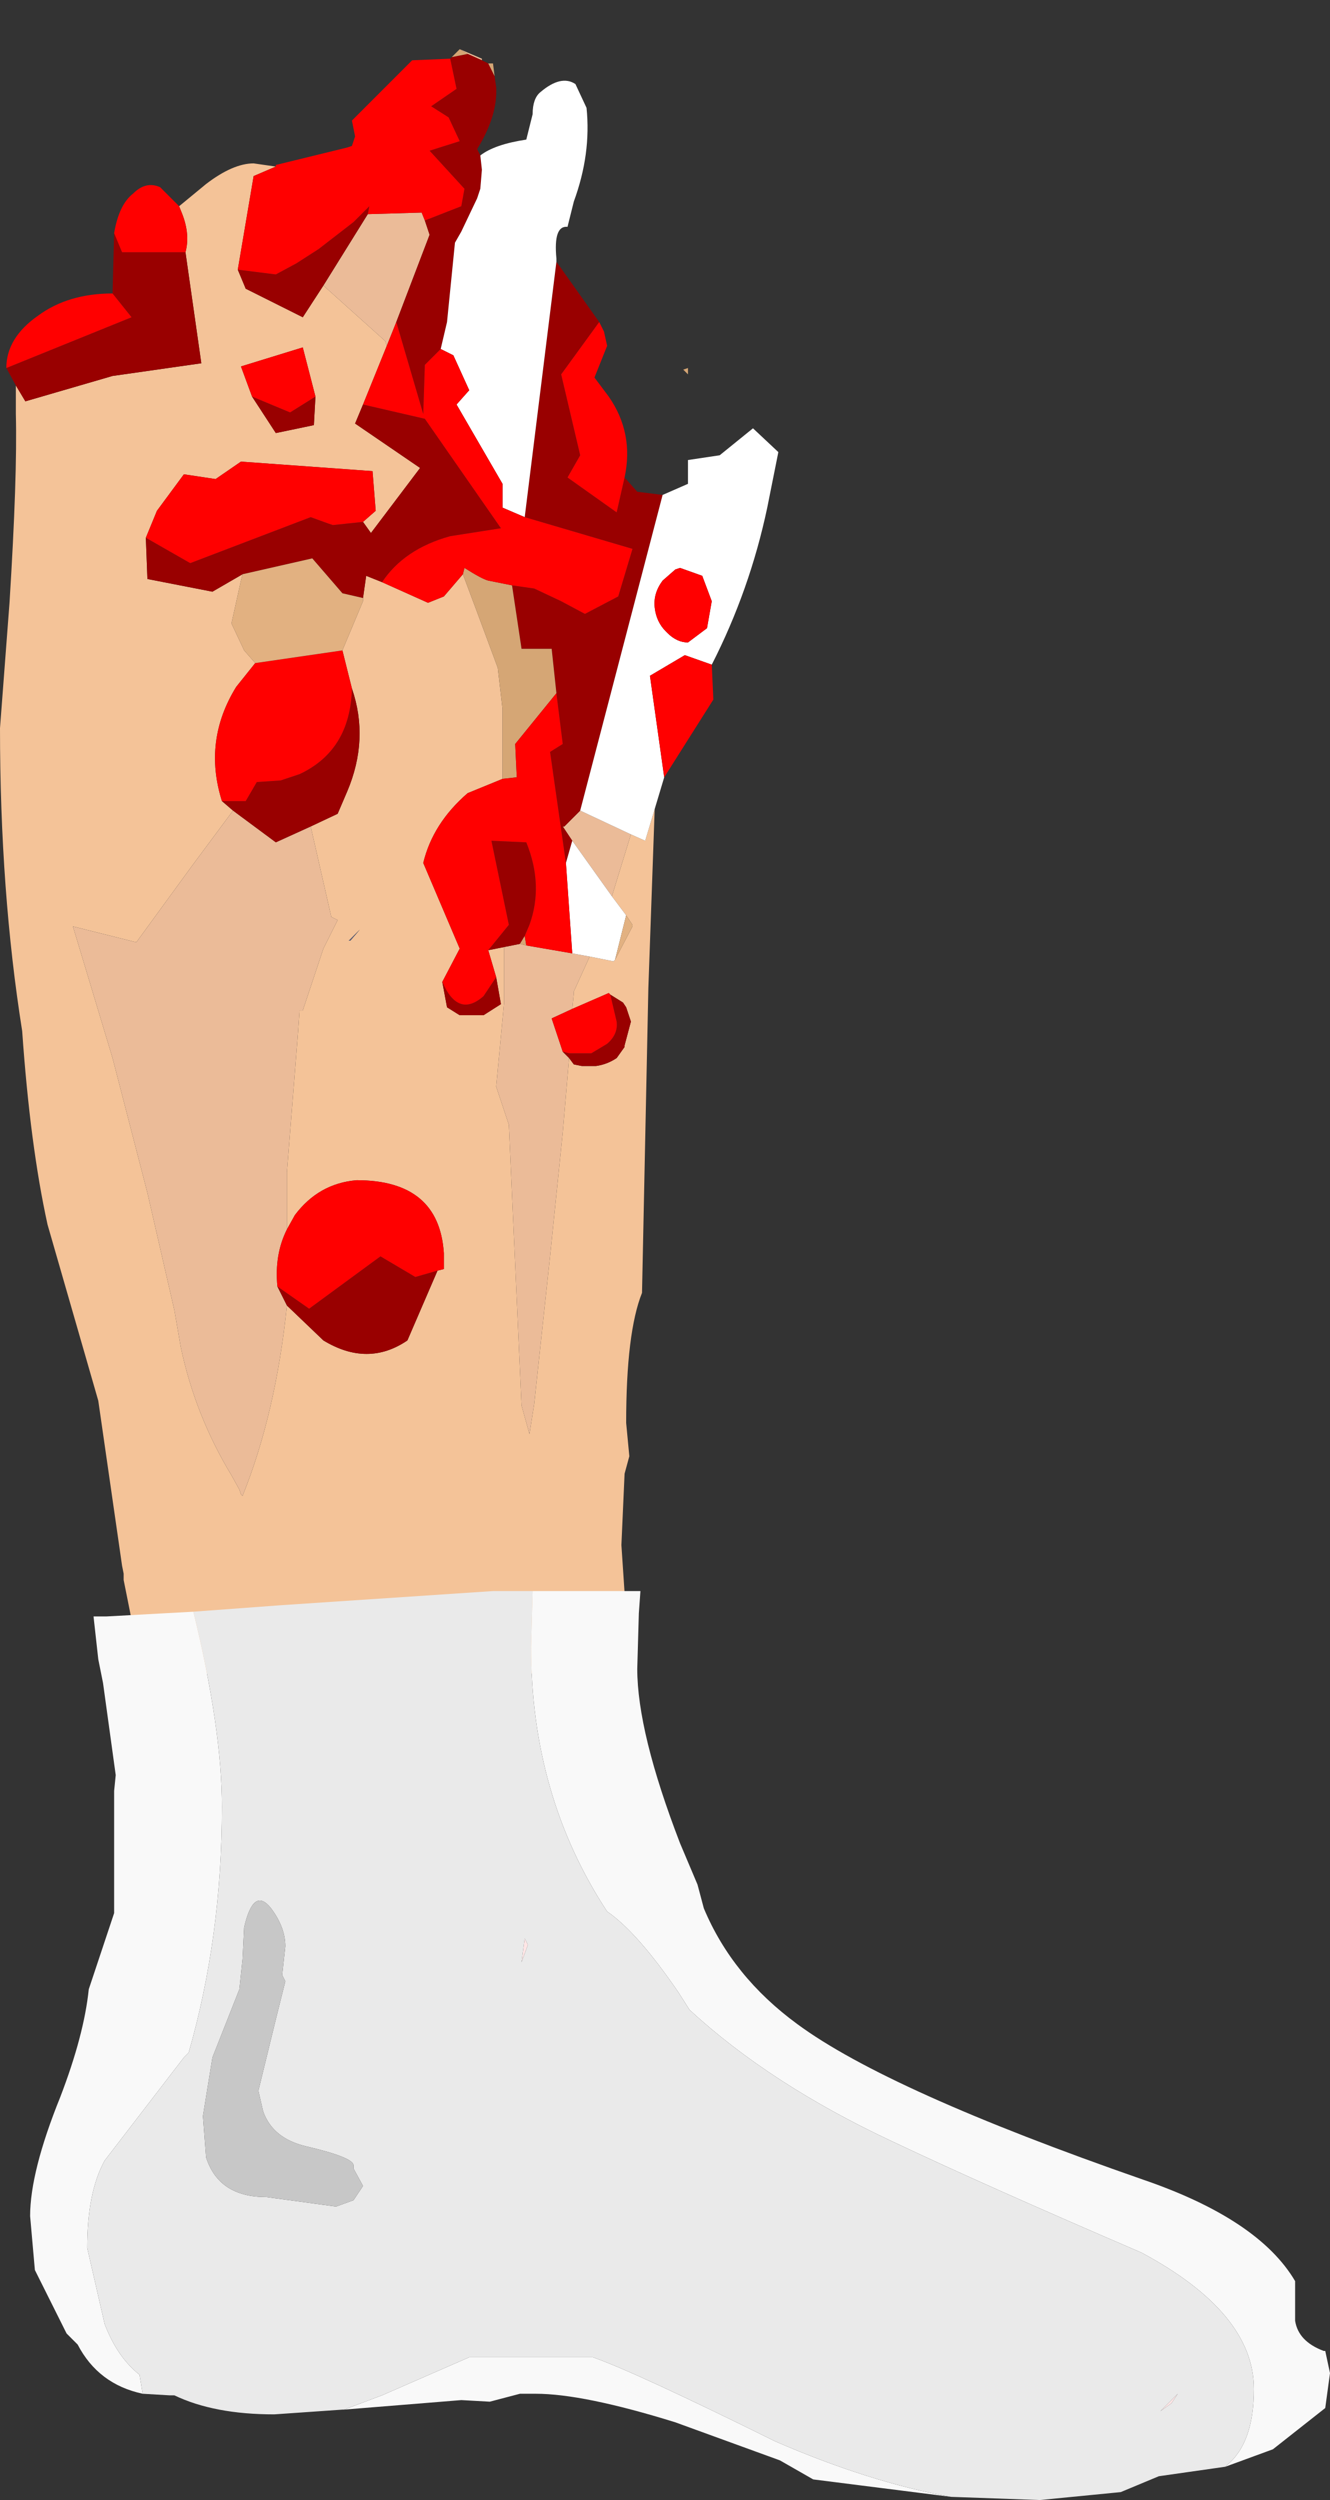 <?xml version="1.0" encoding="UTF-8" standalone="no"?>
<svg xmlns:ffdec="https://www.free-decompiler.com/flash" xmlns:xlink="http://www.w3.org/1999/xlink" ffdec:objectType="frame" height="78.8px" width="41.95px" xmlns="http://www.w3.org/2000/svg">
  <rect width="100%" height="100%" fill="#333333" stroke="none"/>
  <g transform="matrix(1.0, 0.0, 0.0, 1.0, 12.25, 38.15)">
    <use ffdec:characterId="1756" height="51.2" transform="matrix(1.0, 0.0, 0.0, 1.0, -12.25, -36.6)" width="24.55" xlink:href="#shape0"/>
    <use ffdec:characterId="1755" height="28.65" transform="matrix(1.0, 0.0, 0.0, 1.0, -11.3, 12.0)" width="41.0" xlink:href="#shape1"/>
  </g>
  <defs>
    <g id="shape0" transform="matrix(1.0, 0.0, 0.0, 1.0, 12.25, 36.6)">
      <path d="M8.4 -12.65 L8.2 -7.0 8.0 2.6 Q7.5 3.85 7.5 6.7 L7.6 7.75 7.45 8.3 7.35 10.55 7.45 12.05 7.25 13.5 7.2 14.55 7.2 14.6 -7.85 14.6 -8.0 13.5 -8.0 13.4 -8.35 11.65 -8.35 11.45 -8.4 11.2 -9.15 6.0 -10.75 0.45 Q-11.3 -2.05 -11.55 -5.65 -12.25 -10.05 -12.25 -15.2 L-11.95 -19.15 Q-11.7 -23.15 -11.75 -25.1 L-11.75 -26.0 -11.45 -25.5 -8.7 -26.3 -5.9 -26.7 -6.4 -30.2 Q-6.25 -30.75 -6.5 -31.4 L-6.6 -31.65 -5.75 -32.35 Q-4.9 -33.0 -4.25 -33.0 L-3.55 -32.9 -4.25 -32.6 -4.75 -29.65 -4.5 -29.05 -2.7 -28.15 -2.05 -29.15 -0.1 -27.4 -0.05 -27.25 -0.8 -25.4 -1.05 -24.8 1.0 -23.4 -0.55 -21.35 -0.8 -21.7 -0.4 -22.05 -0.5 -23.3 -4.65 -23.6 -5.45 -23.05 -6.45 -23.2 -7.3 -22.05 -7.65 -21.2 -7.6 -19.9 -5.55 -19.5 -4.6 -20.05 -4.65 -19.85 -4.95 -18.5 -4.55 -17.65 -4.2 -17.25 -4.8 -16.5 Q-5.85 -14.8 -5.25 -12.9 L-4.9 -12.6 -6.2 -10.85 -7.95 -8.45 -9.95 -8.95 -8.7 -4.8 -7.6 -0.55 -6.75 3.15 -6.55 4.3 Q-6.1 6.45 -4.95 8.35 L-4.7 8.8 -4.65 8.95 -4.6 9.0 Q-3.55 6.4 -3.2 3.0 L-2.05 4.1 Q-0.65 4.95 0.6 4.1 L1.55 1.9 1.75 1.85 1.75 1.35 Q1.6 -0.95 -1.0 -0.95 -2.2 -0.85 -2.95 0.15 L-3.2 0.6 -3.2 0.55 -3.2 -1.2 -2.85 -5.6 -2.8 -6.3 -2.7 -6.3 -2.05 -8.25 -1.6 -9.15 -1.8 -9.25 -2.45 -12.1 -1.6 -12.5 -1.3 -13.2 Q-0.6 -14.85 -1.15 -16.45 L-1.45 -17.65 -0.8 -19.2 -0.8 -19.3 -0.7 -20.0 -0.2 -19.8 1.25 -19.15 1.75 -19.35 2.35 -20.05 2.8 -18.85 3.45 -17.1 3.6 -15.8 3.6 -13.6 2.5 -13.15 Q1.4 -12.2 1.1 -10.95 L2.25 -8.25 1.7 -7.2 1.85 -6.4 2.25 -6.15 3.0 -6.15 3.55 -6.5 3.4 -7.35 3.15 -8.2 3.65 -8.3 3.65 -6.55 3.4 -3.9 3.8 -2.7 4.2 6.15 4.45 7.05 4.6 6.1 5.1 1.45 5.5 -2.45 5.7 -4.8 5.85 -4.6 6.1 -4.55 6.35 -4.55 6.45 -4.55 6.55 -4.55 Q6.9 -4.6 7.2 -4.8 L7.45 -5.15 7.45 -5.2 7.65 -5.95 7.5 -6.4 7.4 -6.55 7.0 -6.8 6.95 -6.85 5.8 -6.35 5.85 -6.85 5.85 -6.9 6.35 -8.0 7.1 -7.85 7.15 -7.9 7.7 -8.95 7.7 -9.0 7.5 -9.3 7.05 -9.9 7.65 -11.85 8.1 -11.65 8.4 -12.65 M-2.3 -25.65 L-2.7 -27.2 -4.65 -26.6 -4.3 -25.65 -3.55 -24.5 -2.35 -24.75 -2.3 -25.65 M-1.25 -8.5 L-1.2 -8.5 -0.9 -8.85 -1.25 -8.5" fill="#f4c398" fill-rule="evenodd" stroke="none"/>
      <path d="M2.25 -36.6 L2.95 -36.3 2.95 -36.25 2.5 -36.45 2.25 -36.6 M1.15 -31.2 L1.3 -30.75 0.25 -28.0 -0.05 -27.25 -0.1 -27.4 -2.05 -29.15 -0.65 -31.4 1.05 -31.45 1.15 -31.2 M5.8 -11.65 L5.5 -12.1 5.55 -12.1 6.05 -12.6 7.65 -11.85 7.05 -9.9 5.8 -11.65 M-2.45 -12.1 L-1.8 -9.25 -1.6 -9.15 -2.05 -8.25 -2.7 -6.3 -2.8 -6.3 -2.85 -5.6 -3.2 -1.2 -3.2 0.55 -3.2 0.6 Q-3.6 1.4 -3.5 2.4 L-3.25 2.9 -3.2 3.0 Q-3.55 6.4 -4.6 9.0 L-4.65 8.95 -4.7 8.8 -4.95 8.35 Q-6.1 6.45 -6.55 4.3 L-6.75 3.15 -7.6 -0.55 -8.7 -4.8 -9.95 -8.95 -7.95 -8.45 -6.2 -10.85 -4.9 -12.6 -3.55 -11.6 -2.45 -12.1 M4.35 -8.35 L5.8 -8.1 6.35 -8.0 5.85 -6.9 5.85 -6.85 5.8 -6.35 5.15 -6.05 5.5 -5.0 5.7 -4.8 5.5 -2.45 5.1 1.45 4.6 6.1 4.45 7.05 4.2 6.15 3.8 -2.7 3.4 -3.9 3.65 -6.55 3.65 -8.3 4.15 -8.4 4.35 -8.35" fill="#ebbb98" fill-rule="evenodd" stroke="none"/>
      <path d="M5.3 -29.9 L6.65 -28.0 5.45 -26.35 6.05 -23.8 5.65 -23.1 7.2 -22.0 7.45 -23.1 7.85 -22.65 8.65 -22.55 6.05 -12.6 5.55 -12.1 5.5 -12.1 5.8 -11.65 5.6 -10.95 5.1 -14.45 5.5 -14.7 5.3 -16.3 5.15 -17.7 4.2 -17.7 3.9 -19.7 4.6 -19.6 5.45 -19.2 6.2 -18.8 7.25 -19.35 7.7 -20.85 4.3 -21.85 5.3 -29.9 M-11.75 -26.0 L-12.05 -26.55 -8.1 -28.15 -8.7 -28.9 -8.65 -30.8 -8.4 -30.2 -6.4 -30.2 -5.9 -26.7 -8.7 -26.3 -11.45 -25.5 -11.75 -26.0 M1.95 -36.3 L2.0 -36.35 2.5 -36.45 2.95 -36.25 3.15 -36.15 3.35 -35.75 3.4 -35.4 Q3.45 -34.5 2.8 -33.45 L2.9 -33.25 2.95 -32.8 2.9 -32.2 2.8 -31.9 2.3 -30.85 2.1 -30.5 1.85 -28.0 1.65 -27.15 1.15 -26.65 1.1 -25.1 0.25 -28.0 1.3 -30.75 1.15 -31.2 2.3 -31.65 2.4 -32.2 1.3 -33.4 2.25 -33.7 1.9 -34.45 1.35 -34.8 2.15 -35.35 1.95 -36.3 M-0.65 -31.4 L-2.05 -29.15 -2.7 -28.15 -4.5 -29.05 -4.75 -29.65 -3.55 -29.5 -2.9 -29.85 -2.2 -30.3 -1.1 -31.15 -0.6 -31.65 -0.65 -31.4 M-0.2 -19.8 L-0.7 -20.0 -0.8 -19.3 -0.8 -19.2 -0.8 -19.3 -1.45 -19.45 -2.4 -20.55 -4.6 -20.05 -5.55 -19.5 -7.6 -19.9 -7.65 -21.2 -6.25 -20.4 -2.45 -21.85 -1.9 -21.65 -1.75 -21.6 -0.8 -21.7 -0.55 -21.35 1.0 -23.4 -1.05 -24.8 -0.8 -25.4 1.15 -24.95 3.55 -21.5 1.95 -21.25 Q0.5 -20.85 -0.2 -19.8 M-1.15 -16.45 Q-0.6 -14.85 -1.3 -13.2 L-1.6 -12.5 -2.45 -12.1 -3.55 -11.6 -4.9 -12.6 -5.25 -12.9 -4.5 -12.9 -4.15 -13.5 -3.4 -13.55 -2.8 -13.75 Q-1.2 -14.5 -1.15 -16.45 M1.55 1.9 L0.6 4.1 Q-0.65 4.95 -2.05 4.1 L-3.2 3.0 -3.25 2.9 -3.5 2.4 -2.5 3.1 -0.25 1.45 0.85 2.1 1.55 1.9 M1.7 -7.2 Q2.2 -6.05 3.0 -6.75 L3.4 -7.35 3.55 -6.5 3.0 -6.15 2.25 -6.15 1.85 -6.4 1.7 -7.2 M3.15 -8.2 L3.8 -9.0 3.25 -11.65 4.35 -11.6 Q4.9 -10.25 4.45 -9.0 L4.3 -8.65 4.15 -8.4 3.65 -8.3 3.15 -8.2 M5.5 -5.0 L5.7 -4.95 6.1 -4.95 6.25 -4.95 6.4 -4.95 6.9 -5.25 Q7.25 -5.55 7.2 -5.95 L7.0 -6.8 7.4 -6.55 7.5 -6.4 7.65 -5.95 7.45 -5.2 7.45 -5.15 7.2 -4.8 Q6.9 -4.6 6.55 -4.55 L6.45 -4.55 6.35 -4.55 6.1 -4.55 5.85 -4.6 5.7 -4.8 5.5 -5.0 M-4.3 -25.65 L-3.1 -25.15 -2.3 -25.65 -2.35 -24.75 -3.55 -24.5 -4.3 -25.65" fill="#990000" fill-rule="evenodd" stroke="none"/>
      <path d="M2.9 -33.25 Q3.35 -33.6 4.35 -33.75 L4.55 -34.55 Q4.55 -35.05 4.8 -35.25 5.45 -35.8 5.9 -35.5 L6.25 -34.75 Q6.4 -33.3 5.85 -31.8 L5.65 -31.0 Q5.2 -31.05 5.3 -30.0 L5.3 -29.9 4.3 -21.85 3.6 -22.15 3.6 -22.9 2.15 -25.4 2.55 -25.85 2.05 -26.95 1.65 -27.15 1.85 -28.0 2.1 -30.5 2.3 -30.85 2.8 -31.9 2.9 -32.2 2.95 -32.8 2.9 -33.25 M8.65 -22.55 L9.45 -22.9 9.45 -23.65 10.45 -23.8 11.5 -24.65 12.3 -23.9 11.95 -22.15 Q11.4 -19.55 10.2 -17.2 L9.35 -17.5 8.25 -16.85 8.7 -13.65 8.4 -12.65 8.1 -11.65 7.65 -11.85 6.05 -12.6 8.65 -22.55 M5.6 -10.95 L5.8 -11.65 7.05 -9.9 7.5 -9.3 7.15 -7.9 7.1 -7.85 6.35 -8.0 5.8 -8.1 5.6 -10.95 M8.4 -19.0 Q8.45 -18.55 8.75 -18.25 L8.8 -18.2 Q9.1 -17.9 9.45 -17.9 L10.05 -18.35 10.2 -19.2 9.9 -20.0 9.2 -20.25 9.05 -20.2 8.65 -19.85 Q8.35 -19.45 8.4 -19.0" fill="#ffffff" fill-rule="evenodd" stroke="none"/>
      <path d="M2.0 -36.35 L2.25 -36.6 2.5 -36.45 2.0 -36.35 M3.15 -36.15 L3.3 -36.15 3.35 -35.75 3.15 -36.15 M9.3 -26.5 L9.45 -26.55 9.45 -26.35 9.3 -26.5 M3.9 -19.7 L4.2 -17.7 5.15 -17.7 5.3 -16.3 4.0 -14.7 4.05 -13.65 3.6 -13.6 3.6 -15.8 3.45 -17.1 2.8 -18.85 2.35 -20.05 2.4 -20.25 Q2.95 -19.9 3.15 -19.85 L3.9 -19.7 M4.3 -8.65 L4.35 -8.35 4.15 -8.4 4.3 -8.65" fill="#d5a675" fill-rule="evenodd" stroke="none"/>
      <path d="M6.65 -28.0 L6.8 -27.7 6.9 -27.25 6.5 -26.25 6.95 -25.65 Q7.75 -24.5 7.45 -23.1 L7.2 -22.0 5.65 -23.1 6.05 -23.8 5.45 -26.35 6.65 -28.0 M10.2 -17.2 L10.25 -16.1 8.7 -13.65 8.25 -16.85 9.35 -17.5 10.2 -17.2 M-12.05 -26.55 Q-12.05 -27.5 -11.05 -28.2 -10.1 -28.9 -8.7 -28.9 L-8.1 -28.15 -12.05 -26.55 M-8.65 -30.8 Q-8.5 -31.7 -8.05 -32.05 -7.65 -32.45 -7.2 -32.25 L-6.6 -31.65 -6.5 -31.4 Q-6.25 -30.75 -6.4 -30.2 L-8.4 -30.2 -8.65 -30.8 M-3.55 -32.9 L-3.55 -32.95 -1.3 -33.5 -1.15 -33.55 -1.05 -33.85 -1.15 -34.35 0.75 -36.25 1.95 -36.3 2.15 -35.35 1.35 -34.8 1.9 -34.45 2.25 -33.7 1.3 -33.4 2.4 -32.2 2.3 -31.65 1.15 -31.2 1.05 -31.45 -0.65 -31.4 -0.6 -31.65 -1.1 -31.15 -2.2 -30.3 -2.9 -29.85 -3.55 -29.5 -4.75 -29.65 -4.25 -32.6 -3.55 -32.9 M1.65 -27.15 L2.05 -26.95 2.55 -25.85 2.15 -25.4 3.6 -22.9 3.6 -22.15 4.3 -21.85 7.7 -20.85 7.25 -19.35 6.2 -18.8 5.45 -19.2 4.6 -19.6 3.9 -19.7 3.15 -19.85 Q2.95 -19.9 2.4 -20.25 L2.35 -20.05 1.75 -19.35 1.25 -19.15 -0.2 -19.8 Q0.5 -20.85 1.95 -21.25 L3.55 -21.5 1.15 -24.95 -0.8 -25.4 -0.05 -27.25 0.25 -28.0 1.1 -25.1 1.15 -26.65 1.65 -27.15 M5.3 -16.3 L5.5 -14.7 5.1 -14.45 5.6 -10.95 5.8 -8.1 4.35 -8.35 4.3 -8.65 4.45 -9.0 Q4.9 -10.25 4.35 -11.6 L3.25 -11.65 3.8 -9.0 3.15 -8.2 3.4 -7.35 3.0 -6.75 Q2.2 -6.05 1.7 -7.2 L2.25 -8.25 1.1 -10.95 Q1.4 -12.2 2.5 -13.15 L3.6 -13.6 4.05 -13.65 4.0 -14.7 5.3 -16.3 M8.4 -19.0 Q8.35 -19.45 8.65 -19.85 L9.05 -20.2 9.2 -20.25 9.9 -20.0 10.2 -19.2 10.05 -18.35 9.45 -17.9 Q9.1 -17.9 8.8 -18.2 L8.75 -18.25 Q8.45 -18.55 8.4 -19.0 M-1.45 -17.65 L-1.15 -16.45 Q-1.2 -14.5 -2.8 -13.75 L-3.4 -13.55 -4.15 -13.5 -4.5 -12.9 -5.25 -12.9 Q-5.85 -14.8 -4.8 -16.5 L-4.2 -17.25 -1.45 -17.65 M-3.2 0.6 L-2.95 0.15 Q-2.2 -0.85 -1.0 -0.95 1.6 -0.95 1.75 1.35 L1.75 1.85 1.55 1.9 0.85 2.1 -0.25 1.45 -2.5 3.1 -3.5 2.4 Q-3.6 1.4 -3.2 0.6 M-7.65 -21.2 L-7.3 -22.05 -6.45 -23.2 -5.45 -23.05 -4.65 -23.6 -0.5 -23.3 -0.4 -22.05 -0.8 -21.7 -1.75 -21.6 -1.9 -21.65 -2.45 -21.85 -6.25 -20.4 -7.65 -21.2 M5.8 -6.35 L6.95 -6.85 7.0 -6.8 7.2 -5.95 Q7.25 -5.55 6.9 -5.25 L6.4 -4.95 6.25 -4.95 6.1 -4.95 5.7 -4.95 5.5 -5.0 5.15 -6.05 5.8 -6.35 M-4.3 -25.65 L-4.65 -26.6 -2.7 -27.2 -2.3 -25.65 -3.1 -25.15 -4.3 -25.65" fill="#ff0000" fill-rule="evenodd" stroke="none"/>
      <path d="M-0.8 -19.2 L-1.45 -17.65 -4.2 -17.25 -4.55 -17.65 -4.95 -18.5 -4.65 -19.85 -4.6 -20.05 -2.4 -20.55 -1.45 -19.45 -0.8 -19.3 -0.8 -19.2 M7.15 -7.9 L7.5 -9.3 7.7 -9.0 7.7 -8.95 7.15 -7.9" fill="#e2b181" fill-rule="evenodd" stroke="none"/>
      <path d="M-1.25 -8.5 L-0.9 -8.85 -1.2 -8.5 -1.25 -8.5" fill="#5c617c" fill-rule="evenodd" stroke="none"/>
    </g>
    <g id="shape1" transform="matrix(1.0, 0.0, 0.0, 1.0, 11.3, -12.0)">
      <path d="M4.3 22.95 L4.4 23.15 4.2 23.7 4.3 22.95 M24.9 37.3 L24.35 37.85 24.7 37.6 24.9 37.3" fill="#ffe6e6" fill-rule="evenodd" stroke="none"/>
      <path d="M4.55 12.0 L7.95 12.0 7.9 12.7 7.85 14.45 Q7.85 16.45 9.2 19.95 L9.75 21.25 9.95 22.0 Q10.85 24.15 12.9 25.65 15.75 27.75 23.8 30.55 27.45 31.8 28.6 33.75 L28.6 34.0 28.6 35.0 Q28.7 35.65 29.5 35.95 L29.55 35.95 29.7 36.65 29.55 37.75 27.9 39.05 26.4 39.6 26.45 39.55 Q27.3 38.85 27.3 37.15 27.3 34.75 23.75 32.85 18.75 30.7 15.9 29.35 12.05 27.55 9.5 25.2 L9.15 24.65 Q7.85 22.75 6.9 22.1 4.5 18.45 4.5 13.75 L4.55 12.0 M17.75 40.55 L13.4 40.0 12.35 39.4 9.05 38.2 Q6.15 37.3 4.65 37.3 L4.15 37.3 3.2 37.55 2.3 37.5 -1.4 37.8 -0.2 37.35 2.55 36.15 6.45 36.15 Q7.75 36.6 12.2 38.8 15.2 40.1 17.75 40.55 M-7.75 37.3 Q-9.15 37.0 -9.8 35.75 L-10.15 35.4 -11.15 33.4 -11.3 31.7 Q-11.3 30.3 -10.35 27.95 -9.6 26.0 -9.45 24.55 L-8.65 22.15 -8.65 18.3 -8.6 17.8 -9.0 14.9 -9.15 14.15 -9.3 12.8 -8.9 12.8 -6.15 12.65 Q-5.25 16.35 -5.25 18.8 -5.25 22.9 -6.3 26.55 L-6.45 26.7 -8.95 29.95 Q-9.5 30.95 -9.5 32.7 L-8.95 35.1 Q-8.55 36.15 -7.85 36.7 L-7.75 37.3" fill="#f9f9f9" fill-rule="evenodd" stroke="none"/>
      <path d="M-6.15 12.65 L-3.45 12.45 3.3 12.0 4.55 12.0 4.5 13.75 Q4.5 18.45 6.9 22.1 7.85 22.75 9.15 24.65 L9.5 25.2 Q12.05 27.55 15.9 29.35 18.75 30.7 23.75 32.85 27.3 34.75 27.3 37.15 27.3 38.85 26.45 39.55 L26.4 39.6 26.05 39.65 24.3 39.9 23.1 40.4 20.55 40.65 17.75 40.55 Q15.2 40.1 12.2 38.8 7.75 36.6 6.45 36.15 L2.55 36.15 -0.2 37.35 -1.4 37.8 -1.45 37.8 -3.6 37.95 Q-5.5 37.95 -6.75 37.35 L-6.9 37.35 -7.75 37.3 -7.85 36.7 Q-8.55 36.15 -8.95 35.1 L-9.5 32.7 Q-9.5 30.95 -8.95 29.95 L-6.45 26.7 -6.3 26.55 Q-5.25 22.9 -5.25 18.8 -5.25 16.35 -6.15 12.65 M4.3 22.95 L4.2 23.7 4.4 23.15 4.3 22.95 M24.9 37.3 L24.7 37.6 24.35 37.85 24.9 37.3 M-3.35 24.1 L-3.25 23.2 Q-3.25 22.6 -3.7 22.0 -4.25 21.3 -4.55 22.6 L-4.6 23.6 -4.7 24.55 -5.55 26.7 -5.85 28.55 -5.75 29.85 Q-5.35 31.1 -3.85 31.1 L-1.65 31.4 -1.1 31.2 -0.8 30.75 -1.1 30.2 -1.1 30.1 Q-1.1 29.85 -2.6 29.5 -3.65 29.25 -3.95 28.4 L-4.1 27.75 -3.55 25.5 -3.25 24.3 -3.35 24.1" fill="#eaeaea" fill-rule="evenodd" stroke="none"/>
      <path d="M-3.35 24.1 L-3.25 24.3 -3.55 25.5 -4.1 27.75 -3.95 28.4 Q-3.65 29.25 -2.6 29.5 -1.1 29.85 -1.1 30.1 L-1.1 30.2 -0.8 30.75 -1.1 31.2 -1.65 31.4 -3.85 31.1 Q-5.35 31.1 -5.75 29.85 L-5.85 28.55 -5.55 26.7 -4.7 24.55 -4.6 23.6 -4.55 22.6 Q-4.25 21.3 -3.7 22.0 -3.25 22.6 -3.25 23.2 L-3.35 24.1" fill="#c7c7c7" fill-rule="evenodd" stroke="none"/>
    </g>
  </defs>
</svg>
